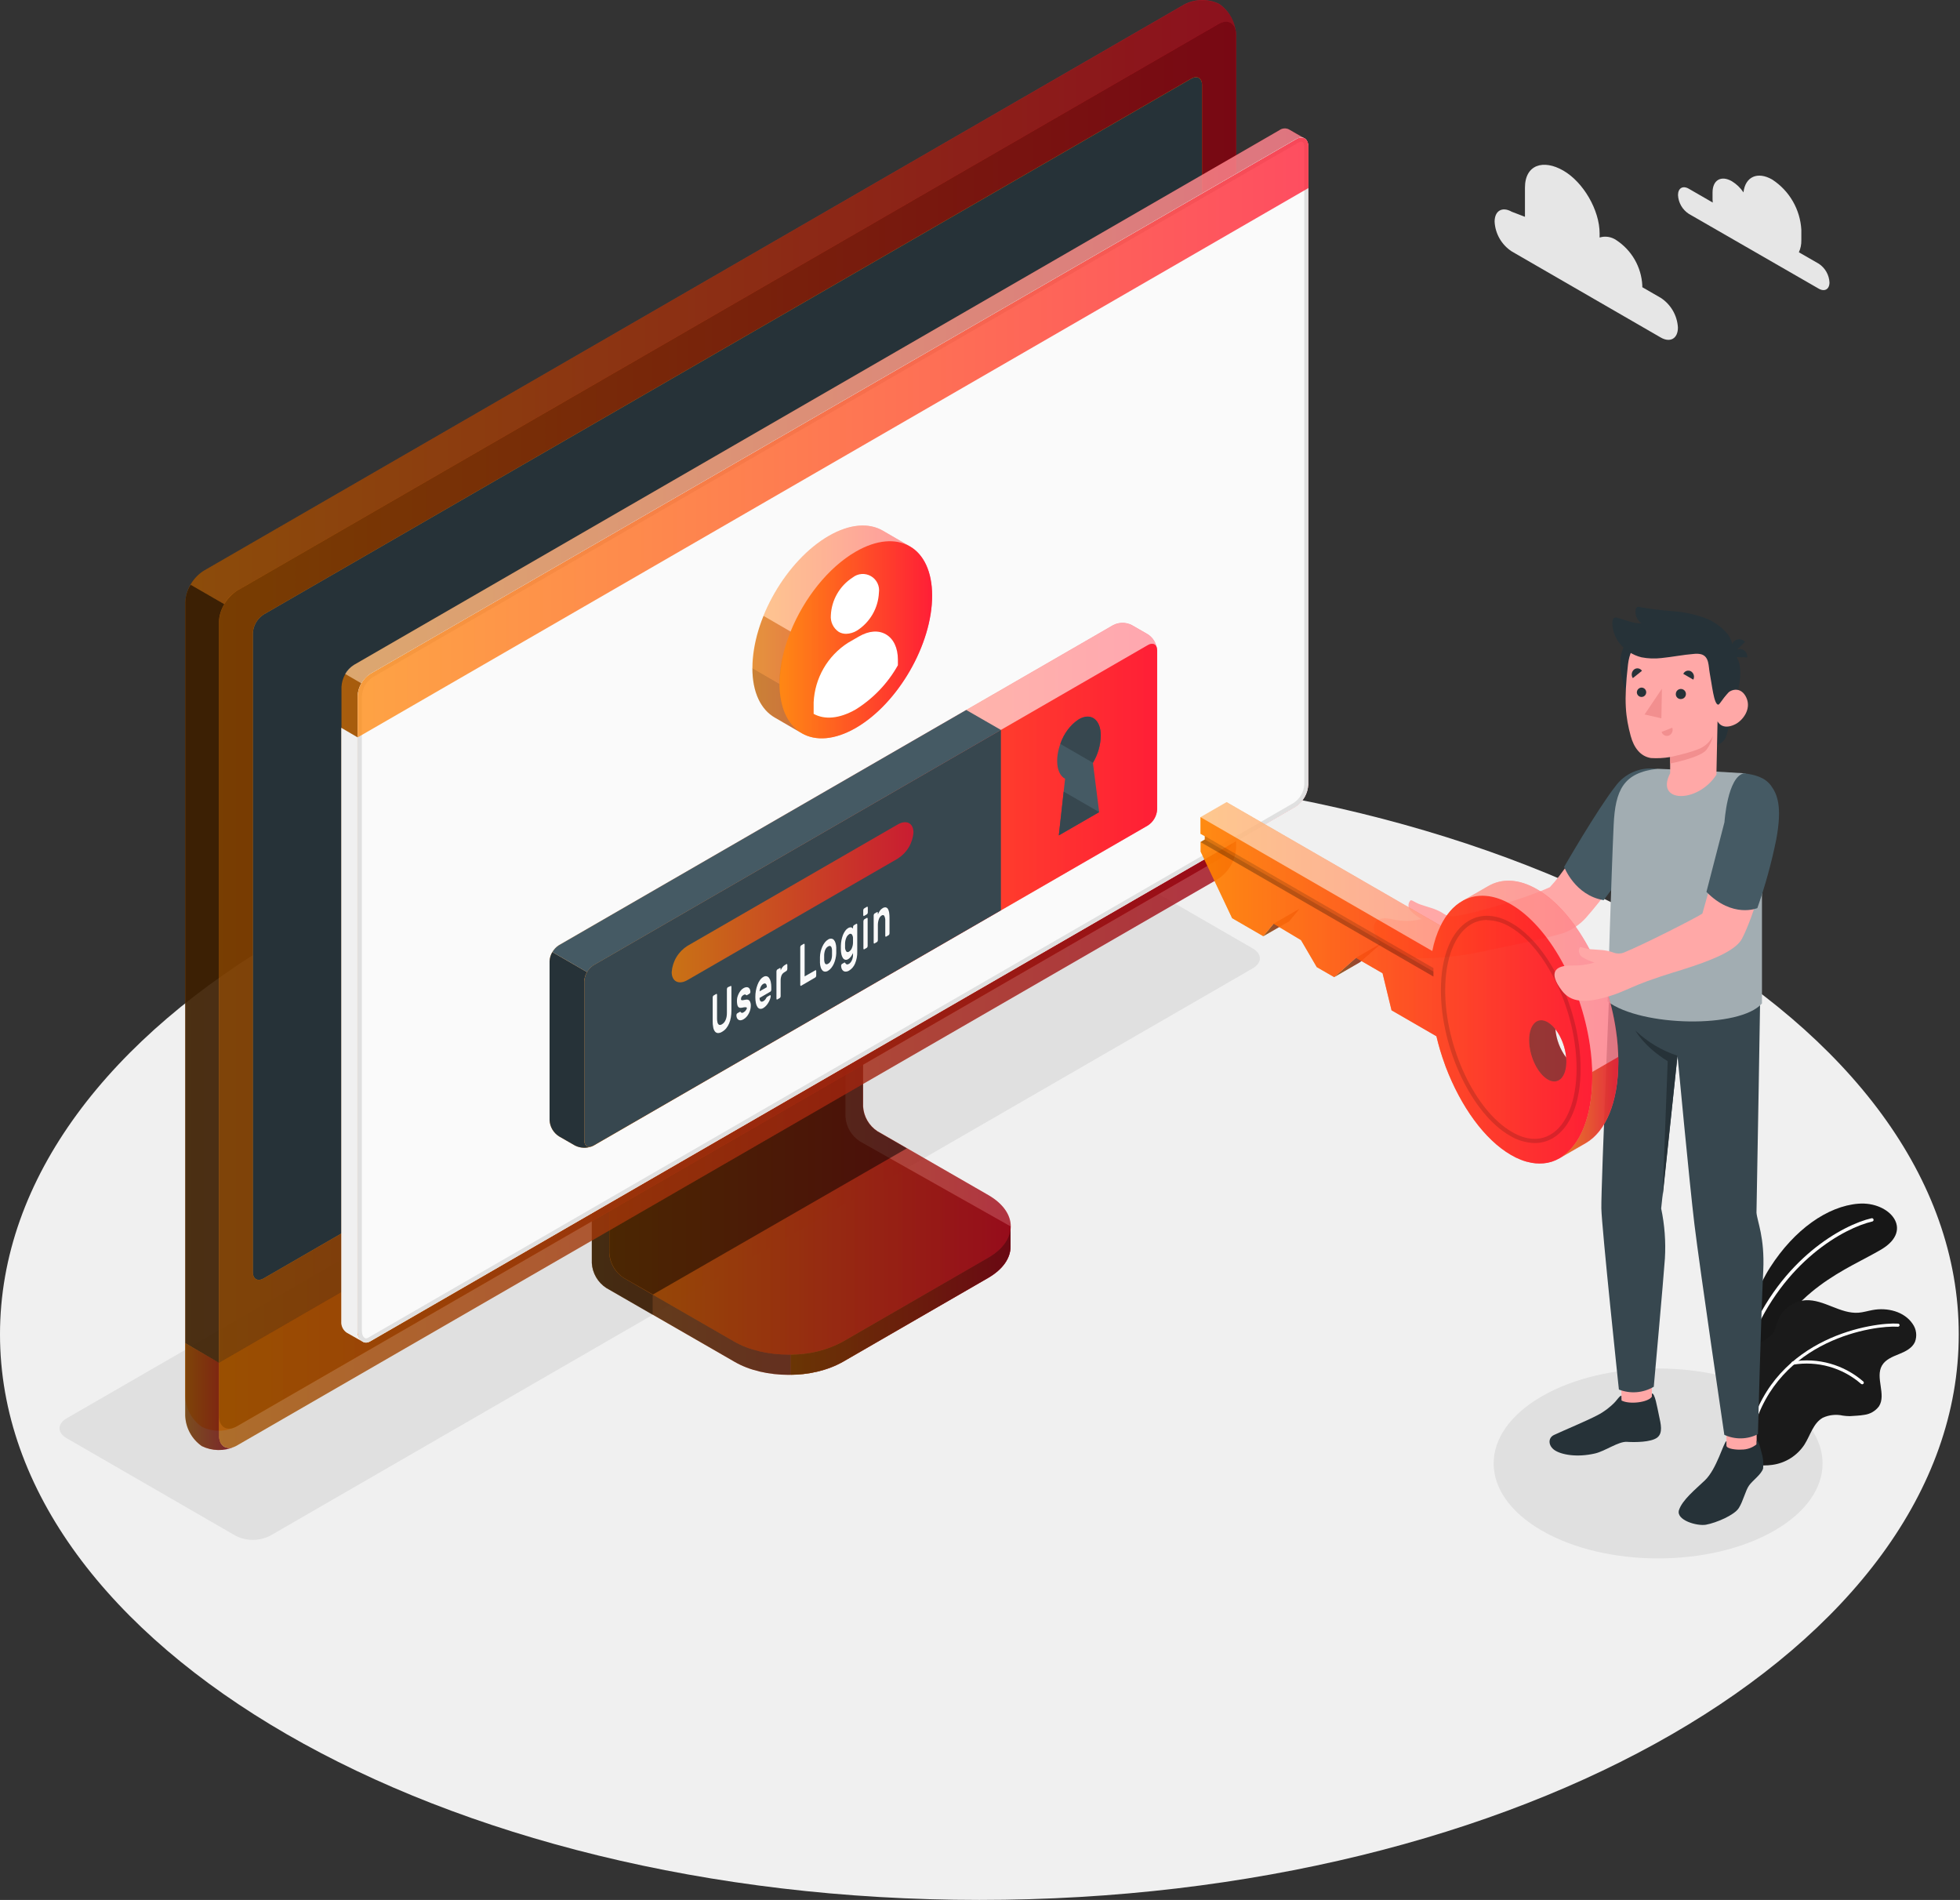 <svg width="454" height="440" viewBox="0 0 454 440" fill="none" xmlns="http://www.w3.org/2000/svg">
<rect x="0" y="0" width="454" height="440" fill="#333333" stroke="none"/>
<path d="M226.856 440C352.145 440 453.711 381.36 453.711 309.024C453.711 236.688 352.145 178.049 226.856 178.049C101.567 178.049 0 236.688 0 309.024C0 381.36 101.567 440 226.856 440Z" fill="#F0F0F0"/>
<path d="M357.138 354.471C342.262 345.882 342.262 331.959 357.138 323.371C372.014 314.782 396.134 314.782 411.01 323.371C425.885 331.959 425.885 345.882 411.01 354.471C396.134 363.059 372.014 363.059 357.138 354.471Z" fill="#E0E0E0"/>
<path d="M54.574 355.664L15.444 333.076C13.239 331.805 13.239 329.735 15.444 328.464L243.051 197.055C244.288 196.428 245.655 196.102 247.042 196.102C248.428 196.102 249.796 196.428 251.033 197.055L290.172 219.643C292.377 220.914 292.377 222.985 290.172 224.256L62.566 355.664C61.327 356.291 59.958 356.618 58.57 356.618C57.181 356.618 55.813 356.291 54.574 355.664Z" fill="#E0E0E0"/>
<path d="M195.226 315.398L228.868 295.949C232.334 293.946 234.068 291.327 234.068 288.699C234.068 286.07 234.068 284.019 234.068 284.019L199.174 264.339C198.199 263.708 197.388 262.856 196.805 261.852C196.223 260.848 195.886 259.721 195.823 258.562V217.073L137.09 251.023V292.492C137.158 293.65 137.496 294.776 138.078 295.779C138.66 296.783 139.469 297.636 140.441 298.269L170.135 315.369C177.048 319.404 188.294 319.404 195.226 315.398Z" fill="url(#paint0_linear_319_2119)" fill-opacity="0.73"/>
<g opacity="0.6">
<path d="M195.226 315.398L228.868 295.949C232.334 293.946 234.068 291.327 234.068 288.699C234.068 286.07 234.068 284.019 234.068 284.019L199.174 264.339C198.199 263.708 197.388 262.856 196.805 261.852C196.223 260.848 195.886 259.721 195.823 258.562V217.073L137.09 251.023V292.492C137.158 293.65 137.496 294.776 138.078 295.779C138.66 296.783 139.469 297.636 140.441 298.269L170.135 315.369C177.048 319.404 188.294 319.404 195.226 315.398Z" fill="black"/>
</g>
<path opacity="0.3" d="M151.176 299.839V304.499L140.411 298.289C139.44 297.656 138.632 296.803 138.051 295.799C137.471 294.795 137.135 293.669 137.07 292.512V251.023L148.259 244.562C148.49 247.402 148.74 250.339 148.981 253.227L141.114 257.753V290.153C141.177 291.312 141.513 292.44 142.095 293.444C142.678 294.448 143.49 295.3 144.465 295.93L151.176 299.839Z" fill="black"/>
<path d="M141.114 290.162C141.18 291.32 141.518 292.447 142.1 293.45C142.682 294.454 143.492 295.307 144.465 295.939L170.096 310.709C177.028 314.705 188.274 314.715 195.216 310.709L228.916 291.26C235.858 287.254 235.858 280.765 228.916 276.759L203.266 261.989C202.296 261.355 201.488 260.502 200.908 259.499C200.327 258.495 199.991 257.37 199.925 256.212V223.803L141.191 257.753L141.114 290.162Z" fill="url(#paint1_linear_319_2119)" fill-opacity="0.73"/>
<path opacity="0.3" d="M141.114 290.162C141.18 291.32 141.518 292.447 142.1 293.45C142.682 294.454 143.492 295.307 144.465 295.939L170.096 310.709C177.028 314.705 188.274 314.715 195.216 310.709L228.916 291.26C235.858 287.254 235.858 280.765 228.916 276.759L203.266 261.989C202.296 261.355 201.488 260.502 200.908 259.499C200.327 258.495 199.991 257.37 199.925 256.212V223.803L141.191 257.753L141.114 290.162Z" fill="black"/>
<path opacity="0.5" d="M210.054 265.947L203.227 262.009C202.257 261.374 201.449 260.521 200.869 259.518C200.289 258.514 199.952 257.389 199.886 256.232V223.803L141.153 257.753V290.162C141.219 291.32 141.557 292.447 142.139 293.45C142.721 294.454 143.531 295.307 144.504 295.939L151.243 299.791L210.054 265.947Z" fill="black"/>
<path d="M234.077 284.029V288.708C234.077 291.337 232.334 293.946 228.877 295.958L195.178 315.398C191.49 317.367 187.371 318.389 183.19 318.373V313.713C187.371 313.729 191.49 312.707 195.178 310.738L228.877 291.279C232.334 289.286 234.077 286.657 234.077 284.029Z" fill="url(#paint2_linear_319_2119)" fill-opacity="0.73"/>
<path opacity="0.5" d="M234.077 284.029V288.708C234.077 291.337 232.334 293.946 228.877 295.958L195.178 315.398C191.49 317.367 187.371 318.389 183.19 318.373V313.713C187.371 313.729 191.49 312.707 195.178 310.738L228.877 291.279C232.334 289.286 234.077 286.657 234.077 284.029Z" fill="black"/>
<path d="M46.756 330.438C48.025 331.051 49.421 331.358 50.831 331.333C52.241 331.307 53.625 330.952 54.873 330.293L282.104 199.106C283.322 198.311 284.336 197.241 285.064 195.981C285.792 194.722 286.212 193.308 286.292 191.856V8.03C286.249 6.616 285.872 5.234 285.192 3.994C284.513 2.754 283.55 1.692 282.383 0.895C281.115 0.281 279.72 -0.025 278.311 0.002C276.902 0.028 275.52 0.387 274.276 1.049L47.044 132.275C45.83 133.075 44.822 134.15 44.103 135.413C43.383 136.677 42.973 138.092 42.904 139.544V323.342C42.947 324.743 43.318 326.115 43.987 327.347C44.656 328.58 45.604 329.638 46.756 330.438Z" fill="url(#paint3_linear_319_2119)" fill-opacity="0.73"/>
<path d="M54.901 330.284L282.132 199.096C283.353 198.303 284.368 197.233 285.096 195.973C285.824 194.713 286.243 193.299 286.321 191.846V8.03C286.321 5.362 284.443 4.274 282.132 5.613L54.901 136.8C53.682 137.594 52.668 138.665 51.94 139.925C51.212 141.184 50.792 142.598 50.713 144.051V327.867C50.713 330.534 52.59 331.622 54.901 330.284Z" fill="url(#paint4_linear_319_2119)" fill-opacity="0.73"/>
<path opacity="0.5" d="M54.901 330.284L282.132 199.096C283.353 198.303 284.368 197.233 285.096 195.973C285.824 194.713 286.243 193.299 286.321 191.846V8.03C286.321 5.362 284.443 4.274 282.132 5.613L54.901 136.8C53.682 137.594 52.668 138.665 51.94 139.925C51.212 141.184 50.792 142.598 50.713 144.051V327.867C50.713 330.534 52.59 331.622 54.901 330.284Z" fill="black"/>
<path d="M54.285 335.06C53.093 335.58 51.803 335.835 50.504 335.809C49.204 335.782 47.925 335.474 46.756 334.905C45.601 334.104 44.651 333.042 43.983 331.806C43.314 330.571 42.944 329.195 42.904 327.79V311.056L50.752 315.6V332.335C50.703 334.771 52.254 335.878 54.285 335.06Z" fill="url(#paint5_linear_319_2119)" fill-opacity="0.73"/>
<path opacity="0.5" d="M54.285 335.06C53.093 335.58 51.803 335.835 50.504 335.809C49.204 335.782 47.925 335.474 46.756 334.905C45.601 334.104 44.651 333.042 43.983 331.806C43.314 330.571 42.944 329.195 42.904 327.79V311.056L50.752 315.6V332.335C50.703 334.771 52.254 335.878 54.285 335.06Z" fill="black"/>
<path d="M50.703 315.6V332.335C50.703 335.002 52.629 336.08 54.892 334.751L282.123 203.564C283.336 202.773 284.347 201.709 285.075 200.456C285.802 199.204 286.226 197.798 286.311 196.352V179.541L50.703 315.6Z" fill="url(#paint6_linear_319_2119)" fill-opacity="0.73"/>
<path opacity="0.3" d="M50.713 315.562V332.335C50.713 335.002 52.639 336.08 54.901 334.751L282.132 203.564C283.344 202.772 284.353 201.707 285.079 200.455C285.805 199.202 286.227 197.797 286.311 196.352V179.541L50.713 315.562Z" fill="black"/>
<path d="M58.56 294.562V146.66C58.605 145.788 58.855 144.94 59.29 144.184C59.725 143.427 60.333 142.785 61.064 142.308L275.913 18.226C277.299 17.427 278.426 18.072 278.426 19.67V167.65C278.379 168.522 278.127 169.371 277.69 170.127C277.254 170.883 276.645 171.526 275.913 172.002L61.073 296.055C59.687 296.854 58.56 296.199 58.56 294.562Z" fill="#FF8200"/>
<path d="M58.56 294.562V146.66C58.605 145.788 58.855 144.94 59.29 144.184C59.725 143.427 60.333 142.785 61.064 142.308L275.913 18.226C277.299 17.427 278.426 18.072 278.426 19.67V167.65C278.379 168.522 278.127 169.371 277.69 170.127C277.254 170.883 276.645 171.526 275.913 172.002L61.073 296.055C59.687 296.854 58.56 296.199 58.56 294.562Z" fill="#263238"/>
<path d="M168.507 252.9C167.363 253.644 166.411 254.647 165.729 255.828C165.046 257.01 164.652 258.335 164.579 259.698C164.579 262.201 166.341 263.222 168.507 261.97C169.652 261.225 170.605 260.22 171.287 259.037C171.97 257.854 172.363 256.527 172.435 255.163C172.435 252.659 170.673 251.648 168.507 252.9Z" fill="#FF8200"/>
<path opacity="0.7" d="M51.945 139.91C51.199 141.165 50.773 142.583 50.703 144.041V315.6L42.904 311.056V139.544C42.955 138.082 43.379 136.656 44.137 135.404L51.945 139.91Z" fill="black"/>
<path opacity="0.3" d="M286.273 7.336C285.974 5.179 284.232 4.448 282.123 5.613L54.892 136.8C53.66 137.571 52.643 138.641 51.936 139.91L44.079 135.375C44.791 134.106 45.811 133.037 47.045 132.265L274.276 1.087C275.522 0.426 276.906 0.067 278.316 0.04C279.726 0.013 281.123 0.319 282.393 0.933C283.46 1.661 284.359 2.609 285.028 3.713C285.698 4.818 286.122 6.053 286.273 7.336Z" fill="black"/>
<path d="M298.53 29.963C298.192 29.794 297.815 29.72 297.438 29.748C297.062 29.777 296.7 29.908 296.392 30.127L81.986 153.987C81.14 154.547 80.438 155.298 79.936 156.179C79.434 157.061 79.147 158.048 79.098 159.061V306.059C79.067 306.555 79.166 307.051 79.384 307.498C79.601 307.945 79.93 308.328 80.34 308.61C80.811 308.87 83.334 310.334 84.085 310.738C84.351 310.873 84.648 310.936 84.945 310.919C85.243 310.902 85.531 310.806 85.78 310.642L300.138 186.782C300.984 186.222 301.686 185.471 302.188 184.589C302.69 183.708 302.977 182.721 303.026 181.707V33.949C303.069 33.576 303.007 33.198 302.847 32.858C302.688 32.518 302.436 32.229 302.121 32.024C301.64 31.706 299.069 30.281 298.53 29.963Z" fill="url(#paint7_linear_319_2119)" fill-opacity="0.73"/>
<path d="M85.732 156.067L300.147 32.255C301.765 31.292 303.036 32.081 303.036 33.949V181.707C302.987 182.721 302.699 183.708 302.197 184.589C301.696 185.471 300.993 186.222 300.147 186.782L85.732 310.642C84.114 311.605 82.843 310.055 82.843 308.187V161.141C82.894 160.128 83.182 159.141 83.683 158.26C84.185 157.379 84.887 156.628 85.732 156.067Z" fill="#FAFAFA"/>
<path d="M301.457 32.813C302.025 32.813 302.112 33.526 302.112 33.949V181.707C302.06 182.556 301.811 183.38 301.385 184.116C300.958 184.851 300.367 185.477 299.656 185.944L85.269 309.804C85.126 309.898 84.959 309.951 84.788 309.958C84.249 309.958 83.825 309.13 83.825 308.187V161.141C83.872 160.293 84.113 159.467 84.53 158.727C84.948 157.987 85.53 157.354 86.232 156.876L300.629 33.083C300.877 32.923 301.162 32.83 301.457 32.813ZM301.457 31.85C300.993 31.87 300.542 32.009 300.147 32.255L85.732 156.067C84.887 156.628 84.185 157.379 83.683 158.26C83.182 159.142 82.894 160.128 82.843 161.141V308.187C82.843 309.669 83.671 310.921 84.769 310.921C85.109 310.915 85.441 310.818 85.732 310.642L300.138 186.782C300.984 186.222 301.686 185.471 302.188 184.589C302.69 183.708 302.977 182.721 303.026 181.707V33.949C303.026 32.621 302.372 31.85 301.409 31.85H301.457Z" fill="#E0E0E0"/>
<path d="M80.282 308.61C80.6 308.774 82.882 310.074 83.883 310.651C83.523 310.353 83.239 309.975 83.052 309.547C82.864 309.119 82.78 308.653 82.805 308.187V170.741L79.05 168.545V306.059C79.019 306.554 79.116 307.049 79.332 307.496C79.547 307.943 79.875 308.327 80.282 308.61Z" fill="#F0F0F0"/>
<path d="M303.074 33.92C303.074 32.072 301.755 31.321 300.186 32.255L85.732 156.067C84.887 156.628 84.185 157.379 83.683 158.26C83.182 159.141 82.894 160.128 82.843 161.141V170.769L303.074 43.549V33.92Z" fill="url(#paint8_linear_319_2119)" fill-opacity="0.73"/>
<g opacity="0.4">
<path d="M300.147 32.255L85.731 156.057C84.871 156.6 84.162 157.352 83.671 158.243L79.945 156.076C80.435 155.217 81.138 154.497 81.986 153.987L296.392 30.127C296.699 29.907 297.06 29.774 297.437 29.743C297.813 29.713 298.191 29.785 298.53 29.953C299.05 30.281 301.486 31.658 302.111 31.995C301.788 31.875 301.439 31.836 301.097 31.881C300.755 31.926 300.429 32.054 300.147 32.255Z" fill="white"/>
</g>
<path opacity="0.15" d="M79.05 168.555V159.013C79.089 157.973 79.398 156.961 79.945 156.076L83.681 158.233C83.141 159.103 82.839 160.099 82.805 161.122V170.75L79.05 168.555Z" fill="black"/>
<path d="M257.859 144.763L129.445 218.902C128.82 219.307 128.3 219.854 127.927 220.498C127.554 221.143 127.338 221.866 127.298 222.609V259.428C127.338 260.172 127.554 260.895 127.927 261.539C128.3 262.183 128.82 262.73 129.445 263.135L133.19 265.292C133.856 265.629 134.591 265.804 135.337 265.804C136.083 265.804 136.819 265.629 137.485 265.292L265.88 191.153C266.504 190.746 267.024 190.197 267.397 189.551C267.77 188.905 267.986 188.181 268.027 187.436V150.608C267.986 149.864 267.77 149.141 267.397 148.497C267.024 147.853 266.504 147.306 265.88 146.901L262.125 144.744C261.462 144.413 260.731 144.242 259.99 144.245C259.249 144.248 258.519 144.426 257.859 144.763Z" fill="url(#paint9_linear_319_2119)" fill-opacity="0.73"/>
<path opacity="0.5" d="M268.027 150.28C267.873 149.173 266.977 148.768 265.899 149.394L137.485 223.533C136.851 223.927 136.33 224.477 135.973 225.132L127.933 220.491C128.293 219.847 128.81 219.304 129.435 218.912L257.859 144.773C258.523 144.435 259.257 144.259 260.002 144.259C260.746 144.259 261.48 144.435 262.144 144.773L265.899 146.929C266.472 147.305 266.957 147.797 267.324 148.375C267.691 148.953 267.931 149.602 268.027 150.28Z" fill="white"/>
<path d="M137.119 265.475C136.49 265.723 135.816 265.835 135.141 265.805C134.466 265.776 133.804 265.604 133.2 265.301L129.445 263.145C128.821 262.738 128.302 262.191 127.929 261.547C127.556 260.903 127.34 260.181 127.298 259.438V222.619C127.327 221.867 127.545 221.135 127.933 220.491L135.973 225.132C135.582 225.768 135.363 226.494 135.337 227.24V264.069C135.337 265.292 136.108 265.86 137.119 265.475Z" fill="#263238"/>
<path d="M137.485 223.533L265.899 149.394C267.083 148.711 268.046 149.26 268.046 150.627V187.456C268.005 188.2 267.79 188.925 267.417 189.57C267.044 190.216 266.524 190.765 265.899 191.172L137.504 265.311C136.32 265.995 135.357 265.436 135.357 264.069V227.25C135.395 226.507 135.608 225.784 135.978 225.138C136.347 224.492 136.863 223.943 137.485 223.533Z" fill="url(#paint10_linear_319_2119)" fill-opacity="0.73"/>
<path d="M223.813 164.424L129.454 218.912C128.829 219.304 128.313 219.847 127.952 220.491L135.992 225.132C136.35 224.477 136.871 223.927 137.504 223.533L231.863 169.056L223.813 164.424Z" fill="#455A64"/>
<path d="M231.843 169.056L137.485 223.533C136.86 223.941 136.34 224.489 135.967 225.135C135.594 225.781 135.378 226.505 135.337 227.25V264.059C135.337 265.427 136.3 265.985 137.485 265.302L231.843 210.824V169.056Z" fill="#37474F"/>
<path d="M159.245 219.046L207.936 190.941C209.948 189.776 211.585 190.604 211.585 192.79C211.495 194.017 211.117 195.206 210.481 196.26C209.845 197.314 208.97 198.203 207.926 198.856L159.245 226.971C157.232 228.136 155.586 227.308 155.586 225.122C155.677 223.893 156.055 222.703 156.691 221.648C157.326 220.593 158.201 219.701 159.245 219.046Z" fill="url(#paint11_linear_319_2119)" fill-opacity="0.73"/>
<path d="M169.22 228.357C169.229 228.347 169.24 228.339 169.253 228.333C169.265 228.327 169.279 228.325 169.292 228.325C169.306 228.325 169.319 228.327 169.332 228.333C169.344 228.339 169.355 228.347 169.364 228.357C169.408 228.423 169.428 228.5 169.422 228.579V234.057C169.423 234.586 169.378 235.115 169.287 235.636C169.208 236.113 169.072 236.578 168.883 237.023C168.71 237.43 168.484 237.812 168.209 238.159C167.938 238.48 167.612 238.751 167.246 238.958C166.96 239.145 166.625 239.245 166.283 239.247C166.153 239.237 166.025 239.2 165.91 239.138C165.794 239.077 165.692 238.993 165.609 238.891C165.398 238.608 165.259 238.277 165.205 237.928C165.113 237.462 165.071 236.987 165.08 236.512V231.024C165.079 230.928 165.099 230.833 165.138 230.745C165.161 230.666 165.212 230.597 165.282 230.552L165.889 230.196C165.908 230.178 165.934 230.168 165.961 230.168C165.988 230.168 166.013 230.178 166.033 230.196C166.078 230.261 166.098 230.339 166.091 230.418V235.829C166.083 236.127 166.113 236.424 166.177 236.715C166.204 236.901 166.284 237.075 166.409 237.215C166.452 237.267 166.507 237.308 166.568 237.335C166.63 237.361 166.697 237.373 166.765 237.369C166.929 237.359 167.089 237.305 167.227 237.215C167.398 237.113 167.554 236.987 167.689 236.84C167.839 236.667 167.963 236.472 168.055 236.262C168.164 236.015 168.244 235.757 168.296 235.492C168.352 235.174 168.378 234.852 168.373 234.529V229.108C168.376 229.011 168.399 228.916 168.44 228.829C168.464 228.75 168.515 228.681 168.585 228.636L169.22 228.357Z" fill="#FAFAFA"/>
<path d="M172.994 233.537C172.999 233.466 172.982 233.396 172.946 233.335C172.923 233.31 172.894 233.291 172.863 233.279C172.831 233.267 172.797 233.263 172.763 233.268C172.645 233.252 172.525 233.252 172.407 233.268L171.848 233.374C171.668 233.418 171.48 233.418 171.299 233.374C171.158 233.328 171.036 233.237 170.953 233.114C170.859 232.957 170.796 232.784 170.77 232.603C170.676 232.088 170.676 231.559 170.77 231.043C170.842 230.748 170.945 230.461 171.078 230.187C171.21 229.913 171.371 229.655 171.559 229.416C171.742 229.189 171.963 228.997 172.214 228.848C172.417 228.725 172.643 228.646 172.878 228.617C173.049 228.599 173.221 228.636 173.37 228.723C173.511 228.809 173.622 228.937 173.687 229.089C173.765 229.269 173.807 229.461 173.812 229.657C173.822 229.754 173.802 229.851 173.755 229.936C173.731 230.016 173.68 230.084 173.61 230.129L173.033 230.466C173.006 230.481 172.976 230.489 172.946 230.489C172.915 230.489 172.886 230.481 172.859 230.466L172.734 230.369C172.684 230.33 172.624 230.307 172.561 230.302C172.437 230.316 172.318 230.359 172.214 230.427C172.063 230.518 171.929 230.636 171.819 230.774C171.703 230.925 171.642 231.112 171.646 231.303C171.632 231.377 171.632 231.452 171.646 231.525C171.664 231.552 171.689 231.575 171.717 231.591C171.745 231.608 171.777 231.618 171.81 231.621C171.915 231.639 172.022 231.639 172.127 231.621L172.667 231.525C173.119 231.438 173.427 231.525 173.63 231.775C173.842 232.132 173.939 232.545 173.909 232.96C173.906 233.246 173.867 233.53 173.793 233.807C173.717 234.107 173.607 234.398 173.466 234.673C173.324 234.958 173.146 235.224 172.936 235.463C172.737 235.697 172.499 235.896 172.233 236.05C172.022 236.186 171.781 236.268 171.53 236.291C171.349 236.297 171.171 236.247 171.02 236.147C170.872 236.045 170.757 235.901 170.693 235.733C170.615 235.55 170.576 235.353 170.577 235.155C170.568 235.055 170.588 234.955 170.635 234.866C170.659 234.787 170.71 234.718 170.779 234.673L171.357 234.336C171.434 234.336 171.492 234.288 171.53 234.336L171.656 234.471C171.681 234.5 171.712 234.523 171.747 234.54C171.782 234.556 171.819 234.566 171.858 234.567C171.993 234.568 172.125 234.524 172.233 234.442C172.407 234.344 172.563 234.217 172.696 234.067C172.761 233.988 172.816 233.9 172.859 233.807C172.927 233.73 172.974 233.637 172.994 233.537Z" fill="#FAFAFA"/>
<path d="M174.958 230.928C174.957 230.428 174.998 229.928 175.083 229.436C175.164 228.972 175.29 228.517 175.459 228.078C175.601 227.684 175.795 227.312 176.037 226.971C176.239 226.677 176.501 226.431 176.807 226.249C177.03 226.099 177.302 226.04 177.568 226.085C177.803 226.139 178.009 226.28 178.145 226.48C178.326 226.741 178.454 227.035 178.521 227.346C178.613 227.75 178.658 228.164 178.656 228.579V229.176C178.659 229.276 178.635 229.376 178.588 229.465C178.565 229.544 178.513 229.612 178.444 229.657L175.94 231.111C175.934 231.28 175.957 231.45 176.008 231.612C176.045 231.721 176.112 231.817 176.2 231.891C176.279 231.954 176.379 231.984 176.48 231.978C176.596 231.964 176.708 231.924 176.807 231.862C176.953 231.783 177.083 231.679 177.192 231.554C177.291 231.443 177.375 231.32 177.442 231.188C177.484 231.112 177.529 231.038 177.577 230.967C177.619 230.918 177.667 230.875 177.722 230.841L178.319 230.495C178.339 230.478 178.365 230.469 178.391 230.469C178.417 230.469 178.443 230.478 178.463 230.495C178.488 230.525 178.507 230.561 178.517 230.599C178.527 230.637 178.528 230.677 178.521 230.716C178.51 230.904 178.471 231.089 178.405 231.265C178.322 231.532 178.213 231.79 178.078 232.035C177.927 232.317 177.746 232.582 177.539 232.825C177.332 233.073 177.084 233.284 176.807 233.451C176.579 233.6 176.307 233.664 176.037 233.634C175.8 233.577 175.593 233.432 175.459 233.229C175.269 232.937 175.142 232.61 175.083 232.266C174.996 231.826 174.954 231.377 174.958 230.928ZM176.807 227.857C176.659 227.936 176.531 228.048 176.431 228.184C176.325 228.319 176.237 228.468 176.172 228.627C176.104 228.786 176.049 228.95 176.008 229.118C175.974 229.27 175.951 229.425 175.94 229.58L177.635 228.617C177.625 228.484 177.606 228.352 177.577 228.222C177.562 228.106 177.516 227.996 177.442 227.905C177.414 227.863 177.377 227.828 177.333 227.801C177.29 227.775 177.242 227.758 177.192 227.751C177.055 227.739 176.919 227.777 176.807 227.857Z" fill="#FAFAFA"/>
<path d="M181.679 225.17C181.387 225.337 181.157 225.594 181.024 225.902C180.874 226.308 180.806 226.74 180.822 227.173V230.649C180.823 230.748 180.804 230.846 180.764 230.938C180.741 231.017 180.689 231.085 180.62 231.13L180.052 231.458C180.043 231.468 180.032 231.476 180.019 231.482C180.007 231.487 179.993 231.49 179.98 231.49C179.966 231.49 179.952 231.487 179.94 231.482C179.927 231.476 179.916 231.468 179.907 231.458C179.864 231.392 179.844 231.314 179.85 231.236V225.006C179.85 224.907 179.87 224.809 179.907 224.718C179.934 224.64 179.985 224.573 180.052 224.525L180.62 224.198C180.639 224.179 180.665 224.169 180.692 224.169C180.719 224.169 180.745 224.179 180.764 224.198C180.809 224.259 180.829 224.334 180.822 224.41V224.718C180.937 224.459 181.079 224.214 181.246 223.986C181.398 223.775 181.595 223.601 181.823 223.476L182.17 223.273C182.188 223.256 182.212 223.246 182.237 223.246C182.263 223.246 182.287 223.256 182.305 223.273C182.351 223.338 182.375 223.416 182.372 223.495V224.371C182.371 224.471 182.348 224.569 182.305 224.66C182.28 224.736 182.233 224.803 182.17 224.852L181.679 225.17Z" fill="#FAFAFA"/>
<path d="M188.862 224.708C188.871 224.698 188.882 224.69 188.894 224.684C188.907 224.678 188.92 224.675 188.934 224.675C188.948 224.675 188.961 224.678 188.974 224.684C188.986 224.69 188.997 224.698 189.006 224.708C189.049 224.774 189.07 224.851 189.064 224.929V225.892C189.063 225.991 189.044 226.09 189.006 226.181C188.973 226.253 188.924 226.315 188.862 226.364L185.569 228.29C185.549 228.308 185.523 228.318 185.497 228.318C185.47 228.318 185.444 228.308 185.424 228.29C185.381 228.228 185.361 228.153 185.367 228.078V219.412C185.367 219.313 185.387 219.215 185.424 219.124C185.451 219.048 185.502 218.984 185.569 218.941L186.175 218.584C186.195 218.566 186.221 218.556 186.248 218.556C186.274 218.556 186.3 218.566 186.32 218.584C186.363 218.646 186.383 218.721 186.378 218.796V226.123L188.862 224.708Z" fill="#FAFAFA"/>
<path d="M191.818 217.583C192.035 217.433 192.296 217.362 192.559 217.381C192.785 217.399 192.995 217.502 193.147 217.67C193.326 217.876 193.458 218.119 193.532 218.382C193.635 218.723 193.693 219.076 193.705 219.432C193.705 219.509 193.705 219.615 193.705 219.74V220.481C193.705 220.597 193.705 220.703 193.705 220.789C193.686 221.208 193.628 221.624 193.532 222.031C193.443 222.429 193.314 222.816 193.147 223.187C192.994 223.532 192.796 223.856 192.559 224.15C192.356 224.416 192.105 224.641 191.818 224.814C191.595 224.959 191.332 225.03 191.067 225.016C190.845 224.997 190.638 224.894 190.489 224.727C190.304 224.529 190.172 224.287 190.104 224.024C190.001 223.684 189.943 223.331 189.931 222.975C189.931 222.898 189.931 222.802 189.931 222.676V221.935C189.931 221.81 189.931 221.704 189.931 221.627C189.942 221.205 189.997 220.786 190.094 220.375C190.188 219.975 190.32 219.585 190.489 219.21C190.642 218.867 190.836 218.544 191.067 218.247C191.271 217.979 191.526 217.753 191.818 217.583ZM192.723 220.067C192.722 219.854 192.687 219.643 192.617 219.441C192.581 219.319 192.507 219.211 192.405 219.133C192.323 219.078 192.224 219.054 192.126 219.066C192.016 219.086 191.911 219.129 191.818 219.191C191.705 219.253 191.601 219.331 191.51 219.422C191.399 219.537 191.305 219.666 191.231 219.807C191.134 219.982 191.062 220.17 191.019 220.366C190.956 220.612 190.917 220.863 190.903 221.117C190.903 221.194 190.903 221.28 190.903 221.386V222.07C190.903 222.176 190.903 222.262 190.903 222.32C190.912 222.533 190.951 222.744 191.019 222.946C191.054 223.069 191.128 223.177 191.231 223.254C191.271 223.282 191.316 223.302 191.364 223.312C191.412 223.322 191.462 223.322 191.51 223.312C191.619 223.293 191.723 223.254 191.818 223.196C191.929 223.132 192.033 223.054 192.126 222.965C192.233 222.848 192.327 222.719 192.405 222.58C192.498 222.403 192.569 222.216 192.617 222.022C192.68 221.776 192.715 221.524 192.723 221.271C192.729 221.181 192.729 221.091 192.723 221.001V220.327C192.728 220.241 192.728 220.154 192.723 220.067Z" fill="#FAFAFA"/>
<path d="M196.651 223.216C196.774 223.14 196.885 223.046 196.978 222.936C197.094 222.801 197.194 222.652 197.277 222.493C197.373 222.3 197.447 222.097 197.498 221.887C197.557 221.651 197.587 221.408 197.585 221.165V220.674C197.585 220.77 197.489 220.886 197.421 221.02C197.355 221.161 197.278 221.296 197.19 221.425C197.09 221.56 196.98 221.689 196.863 221.81C196.742 221.937 196.602 222.044 196.449 222.128C196.35 222.195 196.238 222.242 196.121 222.265C196.003 222.288 195.882 222.287 195.765 222.262C195.551 222.195 195.367 222.056 195.245 221.868C195.088 221.619 194.974 221.345 194.908 221.059C194.826 220.695 194.781 220.324 194.773 219.952C194.773 219.826 194.773 219.672 194.773 219.489C194.773 219.306 194.773 219.152 194.773 219.018C194.785 218.594 194.831 218.173 194.908 217.756C194.987 217.347 195.1 216.944 195.245 216.553C195.381 216.213 195.556 215.89 195.765 215.59C195.943 215.325 196.176 215.101 196.449 214.935C196.577 214.858 196.717 214.803 196.863 214.771C196.971 214.751 197.082 214.751 197.19 214.771C197.276 214.796 197.354 214.838 197.421 214.897C197.483 214.944 197.538 214.999 197.585 215.06V214.752C197.585 214.653 197.605 214.555 197.643 214.463C197.67 214.388 197.72 214.324 197.787 214.28L198.355 213.943C198.375 213.925 198.401 213.915 198.427 213.915C198.454 213.915 198.48 213.925 198.5 213.943C198.546 214.008 198.57 214.086 198.567 214.165V220.423C198.593 221.361 198.419 222.293 198.057 223.158C197.773 223.838 197.28 224.411 196.651 224.795C196.436 224.928 196.191 225.004 195.938 225.016C195.739 225.028 195.54 224.978 195.37 224.872C195.208 224.75 195.076 224.592 194.985 224.41C194.891 224.19 194.839 223.955 194.831 223.716C194.822 223.616 194.842 223.516 194.889 223.427C194.913 223.348 194.964 223.28 195.033 223.235L195.544 222.946C195.555 222.933 195.57 222.923 195.585 222.917C195.601 222.91 195.618 222.906 195.635 222.906C195.652 222.906 195.669 222.91 195.685 222.917C195.701 222.923 195.715 222.933 195.727 222.946C195.774 222.996 195.816 223.051 195.852 223.11C195.91 223.213 196.007 223.289 196.121 223.322C196.237 223.408 196.41 223.312 196.651 223.216ZM195.746 218.546C195.746 218.803 195.746 219.053 195.746 219.297C195.718 219.681 195.828 220.063 196.054 220.375C196.14 220.449 196.249 220.49 196.362 220.49C196.475 220.49 196.585 220.449 196.67 220.375C196.95 220.194 197.168 219.932 197.296 219.624C197.471 219.222 197.569 218.791 197.585 218.353C197.585 218.209 197.585 218.036 197.585 217.833C197.585 217.631 197.585 217.458 197.585 217.333C197.605 216.988 197.502 216.647 197.296 216.37C197.211 216.291 197.099 216.248 196.983 216.248C196.867 216.248 196.756 216.291 196.67 216.37C196.396 216.551 196.182 216.809 196.054 217.111C195.856 217.564 195.751 218.052 195.746 218.546Z" fill="#FAFAFA"/>
<path d="M200.811 209.996C200.83 209.98 200.854 209.972 200.878 209.972C200.903 209.972 200.927 209.98 200.946 209.996C200.996 210.058 201.02 210.137 201.013 210.217V211.267C201.014 211.367 200.991 211.466 200.946 211.556C200.919 211.628 200.872 211.691 200.811 211.739L200.166 212.114C200.157 212.124 200.146 212.132 200.133 212.138C200.121 212.144 200.107 212.147 200.094 212.147C200.08 212.147 200.067 212.144 200.054 212.138C200.042 212.132 200.03 212.124 200.021 212.114C199.996 212.085 199.977 212.052 199.966 212.015C199.954 211.979 199.95 211.94 199.954 211.902V210.853C199.953 210.752 199.977 210.653 200.021 210.564C200.048 210.489 200.099 210.425 200.166 210.381L200.811 209.996ZM200.975 219.037C200.975 219.133 200.955 219.228 200.917 219.316C200.886 219.392 200.836 219.458 200.772 219.509L200.195 219.836C200.187 219.846 200.176 219.854 200.165 219.86C200.153 219.865 200.14 219.868 200.127 219.868C200.114 219.868 200.102 219.865 200.09 219.86C200.078 219.854 200.068 219.846 200.06 219.836C200.01 219.774 199.985 219.694 199.993 219.615V213.385C199.992 213.285 200.015 213.186 200.06 213.096C200.087 213.021 200.134 212.955 200.195 212.904L200.772 212.576C200.792 212.558 200.818 212.548 200.845 212.548C200.872 212.548 200.897 212.558 200.917 212.576C200.96 212.638 200.98 212.713 200.975 212.788V219.037Z" fill="#FAFAFA"/>
<path d="M206.039 216.1C206.039 216.199 206.019 216.297 205.981 216.389C205.954 216.464 205.904 216.528 205.837 216.572L205.259 216.909C205.241 216.927 205.217 216.937 205.192 216.937C205.167 216.937 205.142 216.927 205.124 216.909C205.074 216.847 205.05 216.767 205.057 216.688V213.298C205.087 212.898 205.014 212.497 204.845 212.133C204.71 211.893 204.499 211.854 204.2 212.027C203.902 212.227 203.682 212.523 203.574 212.865C203.413 213.319 203.335 213.799 203.343 214.28V217.679C203.343 217.778 203.323 217.876 203.285 217.968C203.262 218.047 203.21 218.116 203.141 218.161L202.573 218.488C202.564 218.498 202.553 218.507 202.54 218.512C202.528 218.518 202.514 218.521 202.501 218.521C202.487 218.521 202.473 218.518 202.461 218.512C202.449 218.507 202.437 218.498 202.428 218.488C202.384 218.427 202.363 218.352 202.371 218.276V212.047C202.369 211.947 202.389 211.849 202.428 211.758C202.452 211.678 202.503 211.61 202.573 211.565L203.141 211.238C203.15 211.228 203.161 211.219 203.174 211.214C203.186 211.208 203.199 211.205 203.213 211.205C203.227 211.205 203.24 211.208 203.253 211.214C203.265 211.219 203.276 211.228 203.285 211.238C203.328 211.303 203.349 211.381 203.343 211.459V211.758C203.47 211.464 203.625 211.184 203.805 210.92C203.964 210.677 204.178 210.476 204.431 210.333C204.65 210.173 204.923 210.104 205.192 210.14C205.298 210.167 205.398 210.216 205.484 210.284C205.571 210.352 205.642 210.438 205.692 210.535C205.832 210.796 205.924 211.079 205.962 211.373C206.013 211.756 206.039 212.142 206.039 212.528V216.1Z" fill="#FAFAFA"/>
<path d="M254.605 188.072L245.256 193.464L246.71 180.35C245.583 179.753 244.871 178.299 244.871 176.21C244.871 172.483 247.143 168.16 249.935 166.581C252.727 165.002 254.99 166.677 254.99 170.433C254.932 172.642 254.302 174.798 253.161 176.691L254.605 188.072Z" fill="#455A64"/>
<path d="M254.614 188.072L246.382 183.325L245.255 193.473L254.614 188.072Z" fill="#37474F"/>
<path d="M249.916 166.552C247.88 167.928 246.362 169.944 245.603 172.281L253.142 176.633C254.283 174.741 254.913 172.584 254.971 170.375C254.99 166.648 252.728 164.944 249.916 166.552Z" fill="#37474F"/>
<path d="M204.47 122.887C201.263 121.039 196.844 121.299 191.953 124.12C182.189 129.762 174.275 143.463 174.275 154.738C174.275 160.4 176.278 164.367 179.494 166.196L185.723 169.816C188.92 171.665 193.339 171.395 198.24 168.574C208.003 162.942 215.918 149.231 215.918 137.956C215.918 132.323 213.934 128.327 210.738 126.527" fill="url(#paint12_linear_319_2119)" fill-opacity="0.73"/>
<path d="M198.231 127.75C188.467 133.392 180.553 147.103 180.553 158.368C180.553 169.633 188.467 174.216 198.231 168.574C207.994 162.932 215.918 149.231 215.908 137.956C215.899 126.681 207.984 122.117 198.231 127.75Z" fill="url(#paint13_linear_319_2119)" fill-opacity="0.73"/>
<path d="M207.984 152.764V154.054C205.645 158.229 202.29 161.747 198.231 164.28C194.427 166.466 190.99 166.706 188.467 165.31V162.653C188.596 159.888 189.386 157.194 190.77 154.797C192.153 152.4 194.091 150.369 196.42 148.874L198.991 147.392C201.263 146.082 203.478 145.909 205.211 146.92C206.944 147.931 207.984 150.059 207.984 152.764Z" fill="url(#paint14_linear_319_2119)" fill-opacity="0.73"/>
<path opacity="0.4" d="M204.47 122.887L210.728 126.527C207.532 124.669 203.112 124.929 198.211 127.75C191.818 131.447 186.214 138.601 183.114 146.265L176.846 142.635C179.956 134.932 185.511 127.817 191.943 124.12C196.854 121.308 201.273 121.039 204.47 122.887Z" fill="white"/>
<path opacity="0.2" d="M185.501 169.672L179.503 166.196C176.287 164.367 174.284 160.419 174.284 154.738L180.552 158.378C180.591 163.866 182.439 167.775 185.501 169.672Z" fill="black"/>
<path opacity="0.1" d="M176.865 142.635L183.133 146.265C181.527 150.102 180.665 154.209 180.591 158.368L174.323 154.729C174.4 150.573 175.263 146.47 176.865 142.635Z" fill="black"/>
<path d="M195.996 146.785C195.399 146.792 194.811 146.639 194.292 146.342C193.667 145.925 193.166 145.348 192.842 144.67C192.519 143.992 192.384 143.239 192.453 142.491C192.535 140.736 193.036 139.027 193.913 137.506C194.791 135.985 196.02 134.697 197.498 133.748C198.092 133.274 198.815 132.99 199.573 132.934C200.33 132.877 201.087 133.051 201.745 133.432C202.402 133.812 202.929 134.383 203.257 135.068C203.586 135.753 203.699 136.521 203.584 137.272C203.5 139.026 202.999 140.735 202.121 142.255C201.244 143.776 200.015 145.065 198.538 146.015C197.774 146.492 196.897 146.758 195.996 146.785Z" fill="white"/>
<path d="M205.211 146.91C203.478 145.899 201.263 146.072 198.991 147.382L196.42 148.865C194.09 150.36 192.151 152.393 190.767 154.792C189.384 157.191 188.595 159.886 188.467 162.653V165.32C190.99 166.716 194.427 166.475 198.231 164.29C202.29 161.756 205.645 158.239 207.984 154.064V152.774C207.984 150.059 206.983 147.931 205.211 146.91Z" fill="white"/>
<path d="M403.152 313.482C403.152 313.482 404.433 302.236 410.027 293.503C415.621 284.77 423.305 279.33 430.478 278.762C437.651 278.194 443.447 284.799 435.774 289.353C428.1 293.908 414.466 298.51 408.188 315.456L403.152 313.482Z" fill="#1A1A1A"/>
<path opacity="0.1" d="M403.152 313.482C403.152 313.482 404.433 302.236 410.027 293.503C415.621 284.77 423.305 279.33 430.478 278.762C437.651 278.194 443.447 284.799 435.774 289.353C428.1 293.908 414.466 298.51 408.188 315.456L403.152 313.482Z" fill="black"/>
<path d="M405.261 310.555H405.184C405.09 310.517 405.014 310.442 404.975 310.349C404.935 310.255 404.934 310.149 404.972 310.054C412.54 291.423 426.944 283.634 433.511 282.132C433.56 282.121 433.611 282.119 433.661 282.127C433.711 282.136 433.759 282.154 433.802 282.181C433.845 282.208 433.882 282.243 433.911 282.284C433.941 282.325 433.962 282.372 433.973 282.421C433.985 282.47 433.986 282.521 433.978 282.571C433.969 282.621 433.951 282.669 433.924 282.712C433.898 282.755 433.863 282.792 433.821 282.821C433.78 282.851 433.734 282.872 433.684 282.883C427.252 284.366 413.128 292.011 405.685 310.353C405.648 310.43 405.585 310.492 405.508 310.528C405.431 310.565 405.344 310.575 405.261 310.555Z" fill="white"/>
<path d="M443.563 310.777C442.918 312.24 441.32 313.01 439.837 313.607C438.354 314.204 436.736 314.849 435.928 316.236C434.31 319.028 436.968 322.976 435.234 325.681C434.826 326.226 434.312 326.683 433.723 327.024C433.134 327.364 432.482 327.583 431.807 327.665C430.699 327.867 429.573 327.867 428.456 327.963C427.921 327.956 427.387 327.915 426.858 327.838C425.302 327.491 423.675 327.664 422.226 328.329C420.002 329.581 419.338 332.383 417.971 334.549C417.135 335.825 416.034 336.905 414.743 337.716C413.452 338.527 412.001 339.049 410.489 339.248C409.526 339.373 407.601 339.556 406.638 338.988C406.563 338.951 406.491 338.906 406.426 338.853C406.282 338.699 406.108 338.497 406.031 338.391C406.026 338.369 406.026 338.346 406.031 338.324C405.637 336.87 406.282 335.368 406.311 333.866V333.596C406.243 331.853 406.195 330.12 406.156 328.387C406.073 325.178 406.041 321.968 406.06 318.759C406.06 316.679 405.829 314.407 406.715 312.452C407.678 310.295 410.104 310.247 411.019 308.138C411.385 307.291 411.577 306.396 411.934 305.539C412.484 304.293 413.366 303.222 414.483 302.443C415.6 301.664 416.91 301.206 418.269 301.119C422.496 300.908 426.28 304.326 430.507 304.008C431.595 303.921 432.664 303.584 433.742 303.392C437.16 302.747 441.117 303.719 443.043 306.617C443.466 307.214 443.734 307.906 443.825 308.632C443.916 309.357 443.826 310.094 443.563 310.777Z" fill="#1A1A1A"/>
<path d="M405.608 331.651C405.517 331.624 405.44 331.563 405.393 331.48C405.346 331.398 405.334 331.3 405.357 331.208C411.192 309.313 434.243 306.174 439.664 306.54C439.711 306.543 439.758 306.555 439.801 306.575C439.844 306.596 439.882 306.625 439.914 306.661C439.945 306.697 439.969 306.739 439.984 306.785C439.999 306.83 440.005 306.878 440.001 306.925C439.991 307.019 439.945 307.105 439.874 307.166C439.802 307.227 439.709 307.258 439.615 307.253C434.329 306.877 411.76 309.968 406.051 331.401C406.024 331.492 405.963 331.569 405.88 331.616C405.797 331.662 405.7 331.675 405.608 331.651Z" fill="white"/>
<path d="M431.248 320.559C431.175 320.549 431.108 320.515 431.056 320.463C428.925 318.616 426.412 317.262 423.698 316.498C420.983 315.734 418.133 315.579 415.352 316.043C415.258 316.052 415.164 316.025 415.089 315.968C415.015 315.911 414.964 315.828 414.947 315.735C414.933 315.641 414.957 315.545 415.012 315.468C415.068 315.39 415.152 315.338 415.246 315.321C418.147 314.838 421.119 315.003 423.949 315.804C426.778 316.605 429.396 318.021 431.614 319.953C431.648 319.986 431.675 320.025 431.694 320.069C431.712 320.113 431.722 320.16 431.722 320.208C431.722 320.255 431.712 320.302 431.694 320.346C431.675 320.39 431.648 320.43 431.614 320.463C431.571 320.515 431.512 320.552 431.447 320.569C431.381 320.587 431.312 320.583 431.248 320.559Z" fill="white"/>
<path d="M350.167 49.037L353.229 50.212V43.472C353.229 38.118 357.494 36.838 362.126 39.514C366.767 42.191 370.522 48.69 370.522 54.044V55.007C371.167 54.809 371.849 54.761 372.516 54.864C373.183 54.968 373.818 55.22 374.373 55.604C376.132 56.75 377.595 58.296 378.644 60.114C379.693 61.933 380.298 63.973 380.41 66.07V66.513L384.685 68.978C385.842 69.733 386.804 70.749 387.495 71.945C388.186 73.141 388.586 74.483 388.662 75.862C388.662 78.404 386.88 79.434 384.685 78.163L350.167 58.223C349.01 57.469 348.047 56.453 347.357 55.257C346.668 54.06 346.271 52.717 346.2 51.338C346.2 48.806 347.962 47.776 350.167 49.037Z" fill="#E6E6E6"/>
<path d="M391.174 43.703L396.73 46.909C396.7 46.666 396.684 46.422 396.682 46.177V44.569C396.682 41.681 398.685 40.545 401.169 41.979C402.236 42.633 403.149 43.51 403.845 44.55C404.25 40.949 407.081 39.611 410.508 41.585C412.467 42.859 414.098 44.577 415.269 46.6C416.44 48.622 417.118 50.892 417.248 53.225V55.633C417.273 56.594 417.079 57.549 416.68 58.425L421.302 61.082C422.022 61.56 422.62 62.2 423.048 62.951C423.476 63.702 423.723 64.542 423.767 65.406C423.767 66.994 422.65 67.639 421.273 66.85L391.174 49.519C390.446 49.044 389.841 48.404 389.408 47.651C388.974 46.898 388.725 46.053 388.681 45.186C388.681 43.559 389.798 42.913 391.174 43.703Z" fill="#E6E6E6"/>
<path d="M369.665 189.834C365.621 196.67 361.731 202.611 358.996 205.461C353.807 207.868 341.617 211.584 336.851 212.201C336.014 212.307 335.166 212.109 334.463 211.642C332.586 210.41 331.132 210.208 329.158 209.524C327.608 208.994 326.953 208.253 326.664 208.561C326.366 208.911 326.216 209.363 326.246 209.822C326.277 210.281 326.486 210.709 326.828 211.016C327.568 211.72 328.389 212.334 329.273 212.846C327.159 213.37 324.954 213.41 322.822 212.961C318.692 211.873 316.747 213.857 319.539 218.344C320.502 219.942 324.469 222.513 332.441 221.819C335.285 221.666 338.118 221.345 340.924 220.857C348.569 219.22 357.071 217.641 362.299 216.042C364.244 215.278 365.984 214.071 367.383 212.518C376.173 202.495 379.091 195.351 382.942 188.861L382.615 178.27C376.376 178.058 373.044 184.114 369.665 189.834Z" fill="#FFA8A7"/>
<path d="M383.684 178.058C381.875 177.804 380.03 178.049 378.35 178.767C376.67 179.485 375.218 180.648 374.152 182.131C369.877 187.61 362.309 200.762 362.309 200.762C362.309 200.762 364.783 207.358 371.465 208.465L382.201 193.964C382.201 193.964 387.285 183.893 383.684 178.058Z" fill="#455A64"/>
<path d="M406.898 325.893H399.898V338.372H406.898V325.893Z" fill="#FFA8A7"/>
<path d="M382.634 325.229L375.644 325.479L375.288 312.269L382.634 312.019V325.229Z" fill="#FFA8A7"/>
<path d="M407.88 217.872C407.88 224.824 406.859 280.832 406.859 280.832C407.014 282.835 408.785 286.532 408.429 294.225C407.899 304.672 407.196 332.133 407.196 332.133C405.995 332.747 404.669 333.081 403.32 333.108C401.97 333.134 400.632 332.854 399.407 332.287C399.407 332.287 393.726 293.773 392.475 283.461C391.377 274.42 388.565 244.495 388.565 244.495L384.781 279.869C385.584 283.665 385.875 287.551 385.648 291.424C385.321 296.238 383.068 321.156 383.068 321.156C381.858 321.87 380.502 322.298 379.103 322.41C377.703 322.522 376.297 322.314 374.989 321.801C374.989 321.801 371.003 284.25 370.926 279.841C370.83 274.834 373.256 217.814 373.256 217.814L407.88 217.872Z" fill="#37474F"/>
<path d="M399.898 334.771V333.731C399.224 334.029 397.674 340.211 394.891 342.849C392.686 344.948 389.682 347.365 388.912 349.704C388.142 352.044 393.1 353.479 395.171 353.103C397.558 352.66 401.718 350.898 402.758 349.252C403.798 347.605 404.289 345.218 405.136 344.024C405.983 342.83 407.938 341.501 408.39 340.115C408.532 338.817 408.397 337.505 407.996 336.263C407.668 334.973 407.322 333.558 406.898 333.683V334.472C405.911 335.282 404.67 335.719 403.393 335.705C402.373 335.791 399.888 335.58 399.898 334.771Z" fill="#263238"/>
<path d="M375.567 323.226C375.201 323.226 374.903 323.775 374.103 324.68C372.915 325.93 371.525 326.972 369.992 327.761C367.373 329.129 362.289 331.228 359.969 332.316C358.525 332.99 358.592 334.8 360.084 335.83C361.577 336.86 365.168 337.602 369.482 336.6C371.831 336.051 374.893 333.789 376.838 333.914C378.783 334.039 382.393 334.001 383.828 332.951C385.263 331.902 384.685 329.725 384.281 327.848C383.838 325.787 383.318 322.581 382.634 322.726V323.448C381.797 324.776 377.454 325.316 375.605 324.343L375.567 323.226Z" fill="#263238"/>
<path d="M388.565 244.494C384.924 243.302 381.595 241.312 378.821 238.669C378.821 238.669 380.747 242.338 386.293 245.756L385.099 277.347L388.565 244.494Z" fill="#263238"/>
<path d="M403.971 179.079C403.971 179.079 409.748 180.408 409.334 190.845L408.13 207.454V232.391C402.988 238.226 380.208 237.803 372.36 231.929C372.36 231.929 373.246 202.418 373.776 191.057C374.151 182.988 376.01 178.925 383.943 178.039L393.697 178.463L403.971 179.079Z" fill="#A2ADB2"/>
<path d="M396.615 157.396C396.648 158.793 396.404 160.183 395.898 161.486C395.391 162.788 394.632 163.978 393.663 164.986C392.695 165.994 391.537 166.8 390.255 167.358C388.974 167.916 387.594 168.215 386.197 168.237C380.42 168.237 377.031 163.25 375.779 157.396C373.468 146.679 380.439 146.544 386.197 146.544C389.017 146.602 391.699 147.778 393.652 149.813C395.606 151.848 396.672 154.575 396.615 157.396Z" fill="#263238"/>
<path d="M401.929 161.776C401.929 161.776 400.331 169.595 399.686 170.885C399.28 171.661 398.59 172.251 397.76 172.531L397.876 167.034L401.929 161.776Z" fill="#263238"/>
<path d="M399.917 150.579C399.917 150.579 401.063 150.29 402.286 152.196C403.326 153.823 403.567 157.482 401.93 161.825L398.916 162.191L399.917 150.579Z" fill="#263238"/>
<path d="M401.024 152.167L404.722 152.235C404.747 151.996 404.723 151.754 404.65 151.525C404.578 151.296 404.458 151.084 404.3 150.904C404.142 150.723 403.948 150.576 403.731 150.474C403.513 150.372 403.277 150.316 403.037 150.309C402.531 150.316 402.046 150.51 401.675 150.853C401.303 151.196 401.072 151.664 401.024 152.167Z" fill="#263238"/>
<path d="M401.477 151.291L404.212 148.663C404.054 148.477 403.86 148.326 403.641 148.219C403.422 148.112 403.183 148.052 402.94 148.042C402.696 148.032 402.454 148.072 402.227 148.161C402 148.25 401.794 148.384 401.622 148.557C401.259 148.911 401.043 149.389 401.016 149.896C400.989 150.402 401.154 150.9 401.477 151.291Z" fill="#263238"/>
<path d="M398.011 162.142C398.617 162.518 399.474 161.314 400.225 160.496C400.976 159.678 403.306 158.927 404.52 161.584C405.733 164.241 403.663 166.87 401.93 167.737C398.82 169.277 397.837 167.034 397.837 167.034L397.577 179.416C393.206 186.156 383.289 185.944 386.861 179.088V175.324C385.392 175.568 383.899 175.646 382.413 175.555C379.986 175.17 378.465 173.177 377.724 170.442C376.549 166.052 376.096 162.508 377.098 153.872C378.195 144.416 388.767 144.311 394.429 148.095C400.09 151.879 398.011 162.142 398.011 162.142Z" fill="#FFA8A7"/>
<path d="M384.839 152.398C387.362 152.148 389.855 151.628 392.388 151.436C392.934 151.369 393.487 151.395 394.024 151.513C395.95 152.042 395.719 154.295 396.027 155.865C396.557 158.58 396.99 163.173 398.011 163.192C398.319 163.192 399.474 161.199 400.225 160.486C400.638 159.872 400.871 159.156 400.899 158.416C401.092 157.299 401.188 156.154 401.275 155.017C401.352 154.055 401.448 153.092 401.448 152.129C401.492 151.041 401.405 149.951 401.188 148.884C400.947 147.976 400.483 147.142 399.84 146.458L399.647 146.246C398.378 144.919 396.838 143.881 395.132 143.203C392.677 142.284 390.102 141.723 387.487 141.538C384.875 141.353 382.275 141.031 379.697 140.575C379.55 140.532 379.393 140.532 379.245 140.575C379.14 140.633 379.052 140.716 378.988 140.817C378.924 140.918 378.887 141.033 378.879 141.152C378.773 141.751 378.839 142.367 379.069 142.929C379.299 143.491 379.684 143.977 380.179 144.33C378.436 144.465 376.433 143.56 374.758 143.097C374.622 143.04 374.477 143.01 374.329 143.01C374.182 143.01 374.036 143.04 373.901 143.097C373.733 143.215 373.613 143.389 373.564 143.588C373.442 144.041 373.426 144.515 373.516 144.975C373.669 146.368 374.187 147.697 375.018 148.826C376.316 150.516 378.149 151.714 380.217 152.225C381.74 152.519 383.299 152.577 384.839 152.398Z" fill="#263238"/>
<path d="M386.871 175.324C386.871 175.324 392.282 174.188 394.169 173.138C395.293 172.523 396.206 171.584 396.788 170.442C396.504 171.589 395.997 172.669 395.295 173.619C393.919 175.468 386.871 176.816 386.871 176.816V175.324Z" fill="#F28F8F"/>
<path d="M388.171 160.727C388.16 161.024 388.268 161.314 388.47 161.532C388.672 161.75 388.952 161.88 389.249 161.892C389.485 161.911 389.721 161.859 389.927 161.742C390.132 161.625 390.298 161.448 390.401 161.236C390.505 161.023 390.542 160.784 390.507 160.549C390.473 160.315 390.368 160.097 390.207 159.923C390.047 159.75 389.837 159.629 389.606 159.576C389.376 159.523 389.134 159.542 388.914 159.629C388.694 159.716 388.505 159.867 388.373 160.063C388.24 160.259 388.169 160.49 388.171 160.727Z" fill="#263238"/>
<path d="M389.904 156.057L392.224 157.396C392.393 157.066 392.431 156.684 392.331 156.327C392.232 155.97 392.001 155.664 391.685 155.47C391.531 155.384 391.361 155.33 391.185 155.313C391.01 155.296 390.833 155.316 390.665 155.371C390.497 155.426 390.343 155.516 390.212 155.634C390.081 155.752 389.976 155.896 389.904 156.057Z" fill="#263238"/>
<path d="M387.352 168.536L384.877 169.499C384.927 169.668 385.011 169.826 385.125 169.962C385.238 170.098 385.378 170.209 385.536 170.288C385.694 170.368 385.867 170.414 386.043 170.424C386.22 170.434 386.396 170.407 386.562 170.346C386.899 170.201 387.168 169.933 387.315 169.597C387.462 169.261 387.475 168.881 387.352 168.536Z" fill="#F28F8F"/>
<path d="M378.215 157.049L380.333 155.354C380.238 155.206 380.113 155.08 379.966 154.984C379.819 154.887 379.654 154.823 379.48 154.795C379.307 154.767 379.129 154.775 378.959 154.82C378.789 154.865 378.631 154.946 378.494 155.056C378.211 155.296 378.026 155.632 377.975 155.999C377.923 156.367 378.009 156.74 378.215 157.049Z" fill="#263238"/>
<path d="M379.149 160.409C379.165 160.62 379.243 160.821 379.373 160.988C379.502 161.156 379.677 161.281 379.877 161.351C380.076 161.42 380.292 161.429 380.497 161.378C380.702 161.327 380.888 161.217 381.031 161.062C381.175 160.907 381.27 160.713 381.306 160.505C381.341 160.297 381.315 160.082 381.231 159.889C381.146 159.695 381.008 159.53 380.831 159.414C380.654 159.298 380.448 159.235 380.237 159.235C380.088 159.24 379.941 159.274 379.806 159.336C379.671 159.398 379.549 159.486 379.448 159.595C379.346 159.704 379.268 159.832 379.217 159.972C379.165 160.112 379.142 160.261 379.149 160.409Z" fill="#263238"/>
<path d="M384.955 159.504L384.829 166.35L380.939 165.464L384.955 159.504Z" fill="#F28F8F"/>
<path d="M292.58 216.842L298.617 213.356L301.004 210.458L294.977 213.943L292.58 216.842Z" fill="url(#paint15_linear_319_2119)" fill-opacity="0.73"/>
<path opacity="0.4" d="M292.58 216.842L298.617 213.356L301.004 210.458L294.977 213.943L292.58 216.842Z" fill="black"/>
<path d="M308.996 226.316L315.033 222.83L320.068 218.372L314.041 221.848L308.996 226.316Z" fill="url(#paint16_linear_319_2119)" fill-opacity="0.73"/>
<path opacity="0.4" d="M308.996 226.316L315.033 222.83L320.068 218.372L314.041 221.848L308.996 226.316Z" fill="black"/>
<path d="M360.277 238.342C361.705 240.255 362.569 242.53 362.771 244.908C361.35 242.992 360.487 240.719 360.277 238.342ZM374.306 238.525C372.274 224.708 364.851 211.045 356.012 205.933C351.766 203.477 347.837 203.391 344.689 205.23L339.008 208.503L338.69 208.696C338.437 208.835 338.193 208.989 337.959 209.158C337.492 209.479 337.054 209.84 336.649 210.236L336.456 210.419C336.283 210.593 336.1 210.795 335.937 210.987C335.773 211.18 335.523 211.478 335.33 211.738C334.921 212.276 334.551 212.843 334.223 213.433C334.049 213.732 333.886 214.049 333.732 214.396L284.116 185.761L278.089 189.237V193.088L278.599 193.377L279.081 193.656V194.427L278.118 194.995V197.228L285.406 212.634L292.609 216.803L295.006 213.914L301.361 217.718L305.01 223.967L309.035 226.287L314.07 221.819L320.252 225.392L322.332 233.971L332.721 239.979C333.234 242.162 333.877 244.313 334.646 246.42C334.714 246.632 334.8 246.853 334.887 247.094C338.334 256.145 343.813 263.896 349.994 267.468C350.735 267.907 351.511 268.284 352.315 268.594C352.739 268.763 353.173 268.908 353.614 269.028C354 269.13 354.385 269.217 354.77 269.288C355.986 269.509 357.232 269.509 358.448 269.288L358.949 269.162C359.188 269.114 359.423 269.047 359.651 268.96L360.191 268.748C360.381 268.68 360.565 268.593 360.739 268.489C360.917 268.412 361.091 268.325 361.259 268.229L361.51 268.074C361.555 268.06 361.597 268.037 361.635 268.007C363.012 267.218 366.401 265.253 367.325 264.733C371.908 262.076 374.874 255.355 374.874 245.852C374.866 243.399 374.676 240.95 374.306 238.525Z" fill="url(#paint17_linear_319_2119)" fill-opacity="0.73"/>
<path d="M358.515 250.002C356.127 248.625 354.201 244.543 354.201 240.884C354.201 237.225 356.127 235.367 358.515 236.734C360.902 238.101 362.819 242.193 362.819 245.862C362.819 249.53 360.893 251.379 358.515 250.002ZM368.268 242.001C366.246 228.193 358.823 214.521 349.974 209.418C345.872 207.049 342.079 206.876 338.998 208.503L338.68 208.696C338.427 208.835 338.183 208.989 337.948 209.158C337.482 209.479 337.044 209.84 336.639 210.236L336.446 210.419C336.273 210.593 336.09 210.795 335.926 210.987C335.763 211.18 335.512 211.479 335.32 211.738C334.911 212.276 334.541 212.843 334.212 213.433C334.039 213.732 333.875 214.049 333.721 214.396C332.824 216.257 332.176 218.229 331.796 220.26L278.079 189.237V193.088L278.589 193.377L279.07 193.656V194.427L278.107 194.995V197.228L285.396 212.634L292.598 216.803L294.996 213.915L301.351 217.718L305 223.967L309.024 226.287L314.06 221.819L320.242 225.392L322.321 233.971L332.72 239.979C333.234 242.162 333.877 244.313 334.646 246.42C334.713 246.632 334.8 246.853 334.886 247.094C338.333 256.145 343.812 263.896 349.993 267.468C350.734 267.907 351.51 268.284 352.314 268.594C352.739 268.763 353.173 268.908 353.614 269.028C353.999 269.13 354.384 269.217 354.769 269.288C355.985 269.509 357.231 269.509 358.447 269.288L358.948 269.163C359.187 269.114 359.422 269.047 359.651 268.96L360.19 268.748C360.381 268.68 360.565 268.593 360.739 268.489C360.917 268.412 361.09 268.325 361.259 268.229L361.509 268.074C361.554 268.06 361.597 268.037 361.634 268.007C366.025 265.234 368.846 258.61 368.846 249.338C368.83 246.881 368.637 244.429 368.268 242.001Z" fill="url(#paint18_linear_319_2119)" fill-opacity="0.73"/>
<path opacity="0.4" d="M362.819 245.852C362.819 249.521 360.893 251.379 358.515 250.002C356.136 248.625 354.201 244.552 354.201 240.884C354.201 237.215 356.127 235.357 358.515 236.734C359.202 237.152 359.801 237.702 360.277 238.352C360.484 240.729 361.347 243.003 362.77 244.918C362.806 245.228 362.822 245.54 362.819 245.852Z" fill="black"/>
<path opacity="0.4" d="M374.854 245.842C374.854 255.346 371.889 262.066 367.306 264.724C366.343 265.244 362.992 267.208 361.615 267.997C366.006 265.224 368.827 258.6 368.827 249.328C368.817 246.875 368.63 244.427 368.269 242.001C366.247 228.194 358.823 214.521 349.974 209.418C345.873 207.049 342.079 206.876 338.998 208.503L344.679 205.23C347.827 203.391 351.756 203.477 356.002 205.933C364.85 211.045 372.274 224.708 374.296 238.525C374.663 240.947 374.849 243.393 374.854 245.842Z" fill="white"/>
<path d="M368.827 249.309C368.827 258.581 366.006 265.205 361.615 267.978C362.992 267.189 366.381 265.224 367.306 264.705C371.889 262.047 374.854 255.326 374.854 245.823C374.854 245.477 374.854 245.12 374.854 244.764L368.827 248.25C368.817 248.625 368.827 248.972 368.827 249.309Z" fill="url(#paint19_linear_319_2119)" fill-opacity="0.73"/>
<path opacity="0.1" d="M368.827 249.309C368.827 258.581 366.006 265.205 361.615 267.978C362.992 267.189 366.381 265.224 367.306 264.705C371.889 262.047 374.854 255.326 374.854 245.823C374.854 245.477 374.854 245.12 374.854 244.764L368.827 248.25C368.817 248.625 368.827 248.972 368.827 249.309Z" fill="black"/>
<path opacity="0.15" d="M332.027 224.198V226.152L278.089 195.014L279.081 194.436V193.627L332.027 224.198Z" fill="black"/>
<path opacity="0.15" d="M332.027 225.007V226.152L278.089 195.014L279.081 194.436V194.427L332.027 225.007Z" fill="black"/>
<path opacity="0.15" d="M355.482 264.714C353.438 264.661 351.444 264.066 349.705 262.991C340.914 257.916 333.76 242.819 333.76 229.339C333.76 221.473 336.138 215.599 340.288 213.202C343.177 211.527 346.595 211.738 350.186 213.809C358.968 218.883 366.121 234.028 366.121 247.508C366.121 255.365 363.743 261.248 359.593 263.636C358.342 264.351 356.923 264.723 355.482 264.714ZM344.457 213.058C343.174 213.05 341.912 213.383 340.799 214.02C337.015 216.206 334.752 221.935 334.752 229.33C334.752 242.501 341.684 257.252 350.215 262.143C353.479 264.069 356.57 264.242 359.141 262.76C362.925 260.574 365.188 254.855 365.188 247.46C365.188 234.279 358.255 219.538 349.734 214.637C348.141 213.668 346.321 213.136 344.457 213.096V213.058Z" fill="black"/>
<path opacity="0.4" d="M333.683 214.377C332.786 216.238 332.138 218.209 331.758 220.24L278.041 189.218L284.068 185.742L333.683 214.377Z" fill="white"/>
<path d="M403.499 217.39C406.31 212.066 409.526 200.107 411.125 194.07C413.397 185.501 409.719 180.109 405.54 179.888C402.931 180.292 394.333 211.556 394.333 211.556C393.37 212.316 380.304 218.95 376.106 220.616C375.355 220.9 374.527 220.9 373.776 220.616C371.764 219.884 370.387 220.019 368.413 219.826C366.863 219.672 366.083 219.123 365.881 219.451C365.697 219.857 365.673 220.318 365.814 220.741C365.955 221.164 366.251 221.518 366.641 221.733C367.491 222.228 368.396 222.622 369.337 222.907C367.65 223.419 365.891 223.657 364.128 223.61C360.084 223.524 358.63 225.276 361.769 229.387C363.695 231.949 366.882 232.757 373.997 230.302C376.039 229.59 378.812 228.213 381.402 227.279C386.736 225.353 388.142 225.122 392.205 223.745C398.126 221.742 402.247 219.759 403.499 217.39Z" fill="#FFA8A7"/>
<path d="M403.971 179.079C406.426 179.416 408.785 179.965 410.239 181.967C411.693 183.97 412.858 186.782 411.433 194.436C410.342 199.819 408.881 205.121 407.061 210.304C407.061 210.304 401.342 212.749 395.267 206.549L399.445 190.392C399.445 190.392 400.119 179.888 403.971 179.079Z" fill="#455A64"/>
<defs>
<linearGradient id="paint0_linear_319_2119" x1="137.09" y1="267.736" x2="244.843" y2="267.736" gradientUnits="userSpaceOnUse">
<stop stop-color="#FF8200"/>
<stop offset="1" stop-color="#FF002B"/>
</linearGradient>
<linearGradient id="paint1_linear_319_2119" x1="141.114" y1="268.756" x2="244.457" y2="268.756" gradientUnits="userSpaceOnUse">
<stop stop-color="#FF8200"/>
<stop offset="1" stop-color="#FF002B"/>
</linearGradient>
<linearGradient id="paint2_linear_319_2119" x1="183.19" y1="301.201" x2="239.731" y2="301.201" gradientUnits="userSpaceOnUse">
<stop stop-color="#FF8200"/>
<stop offset="1" stop-color="#FF002B"/>
</linearGradient>
<linearGradient id="paint3_linear_319_2119" x1="42.904" y1="165.667" x2="313.335" y2="165.667" gradientUnits="userSpaceOnUse">
<stop stop-color="#FF8200"/>
<stop offset="1" stop-color="#FF002B"/>
</linearGradient>
<linearGradient id="paint4_linear_319_2119" x1="50.713" y1="167.948" x2="312.5" y2="167.948" gradientUnits="userSpaceOnUse">
<stop stop-color="#FF8200"/>
<stop offset="1" stop-color="#FF002B"/>
</linearGradient>
<linearGradient id="paint5_linear_319_2119" x1="42.904" y1="323.433" x2="55.55" y2="323.433" gradientUnits="userSpaceOnUse">
<stop stop-color="#FF8200"/>
<stop offset="1" stop-color="#FF002B"/>
</linearGradient>
<linearGradient id="paint6_linear_319_2119" x1="50.703" y1="257.431" x2="312.49" y2="257.431" gradientUnits="userSpaceOnUse">
<stop stop-color="#FF8200"/>
<stop offset="1" stop-color="#FF002B"/>
</linearGradient>
<linearGradient id="paint7_linear_319_2119" x1="79.092" y1="170.332" x2="327.923" y2="170.332" gradientUnits="userSpaceOnUse">
<stop stop-color="#FF8200"/>
<stop offset="1" stop-color="#FF002B"/>
</linearGradient>
<linearGradient id="paint8_linear_319_2119" x1="82.843" y1="101.311" x2="327.545" y2="101.311" gradientUnits="userSpaceOnUse">
<stop stop-color="#FF8200"/>
<stop offset="1" stop-color="#FF002B"/>
</linearGradient>
<linearGradient id="paint9_linear_319_2119" x1="127.298" y1="205.025" x2="283.664" y2="205.025" gradientUnits="userSpaceOnUse">
<stop stop-color="#FF8200"/>
<stop offset="1" stop-color="#FF002B"/>
</linearGradient>
<linearGradient id="paint10_linear_319_2119" x1="135.357" y1="207.352" x2="282.79" y2="207.352" gradientUnits="userSpaceOnUse">
<stop stop-color="#FF8200"/>
<stop offset="1" stop-color="#FF002B"/>
</linearGradient>
<linearGradient id="paint11_linear_319_2119" x1="155.586" y1="208.956" x2="217.807" y2="208.956" gradientUnits="userSpaceOnUse">
<stop stop-color="#FF8200"/>
<stop offset="1" stop-color="#FF002B"/>
</linearGradient>
<linearGradient id="paint12_linear_319_2119" x1="174.275" y1="146.35" x2="220.545" y2="146.35" gradientUnits="userSpaceOnUse">
<stop stop-color="#FF8200"/>
<stop offset="1" stop-color="#FF002B"/>
</linearGradient>
<linearGradient id="paint13_linear_319_2119" x1="180.553" y1="148.163" x2="219.837" y2="148.163" gradientUnits="userSpaceOnUse">
<stop stop-color="#FF8200"/>
<stop offset="1" stop-color="#FF002B"/>
</linearGradient>
<linearGradient id="paint14_linear_319_2119" x1="188.467" y1="156.225" x2="210.153" y2="156.225" gradientUnits="userSpaceOnUse">
<stop stop-color="#FF8200"/>
<stop offset="1" stop-color="#FF002B"/>
</linearGradient>
<linearGradient id="paint15_linear_319_2119" x1="292.58" y1="213.65" x2="301.941" y2="213.65" gradientUnits="userSpaceOnUse">
<stop stop-color="#FF8200"/>
<stop offset="1" stop-color="#FF002B"/>
</linearGradient>
<linearGradient id="paint16_linear_319_2119" x1="308.996" y1="222.344" x2="321.299" y2="222.344" gradientUnits="userSpaceOnUse">
<stop stop-color="#FF8200"/>
<stop offset="1" stop-color="#FF002B"/>
</linearGradient>
<linearGradient id="paint17_linear_319_2119" x1="278.089" y1="227.607" x2="385.628" y2="227.607" gradientUnits="userSpaceOnUse">
<stop stop-color="#FF8200"/>
<stop offset="1" stop-color="#FF002B"/>
</linearGradient>
<linearGradient id="paint18_linear_319_2119" x1="278.079" y1="229.345" x2="378.931" y2="229.345" gradientUnits="userSpaceOnUse">
<stop stop-color="#FF8200"/>
<stop offset="1" stop-color="#FF002B"/>
</linearGradient>
<linearGradient id="paint19_linear_319_2119" x1="361.615" y1="256.371" x2="376.325" y2="256.371" gradientUnits="userSpaceOnUse">
<stop stop-color="#FF8200"/>
<stop offset="1" stop-color="#FF002B"/>
</linearGradient>
</defs>
</svg>
